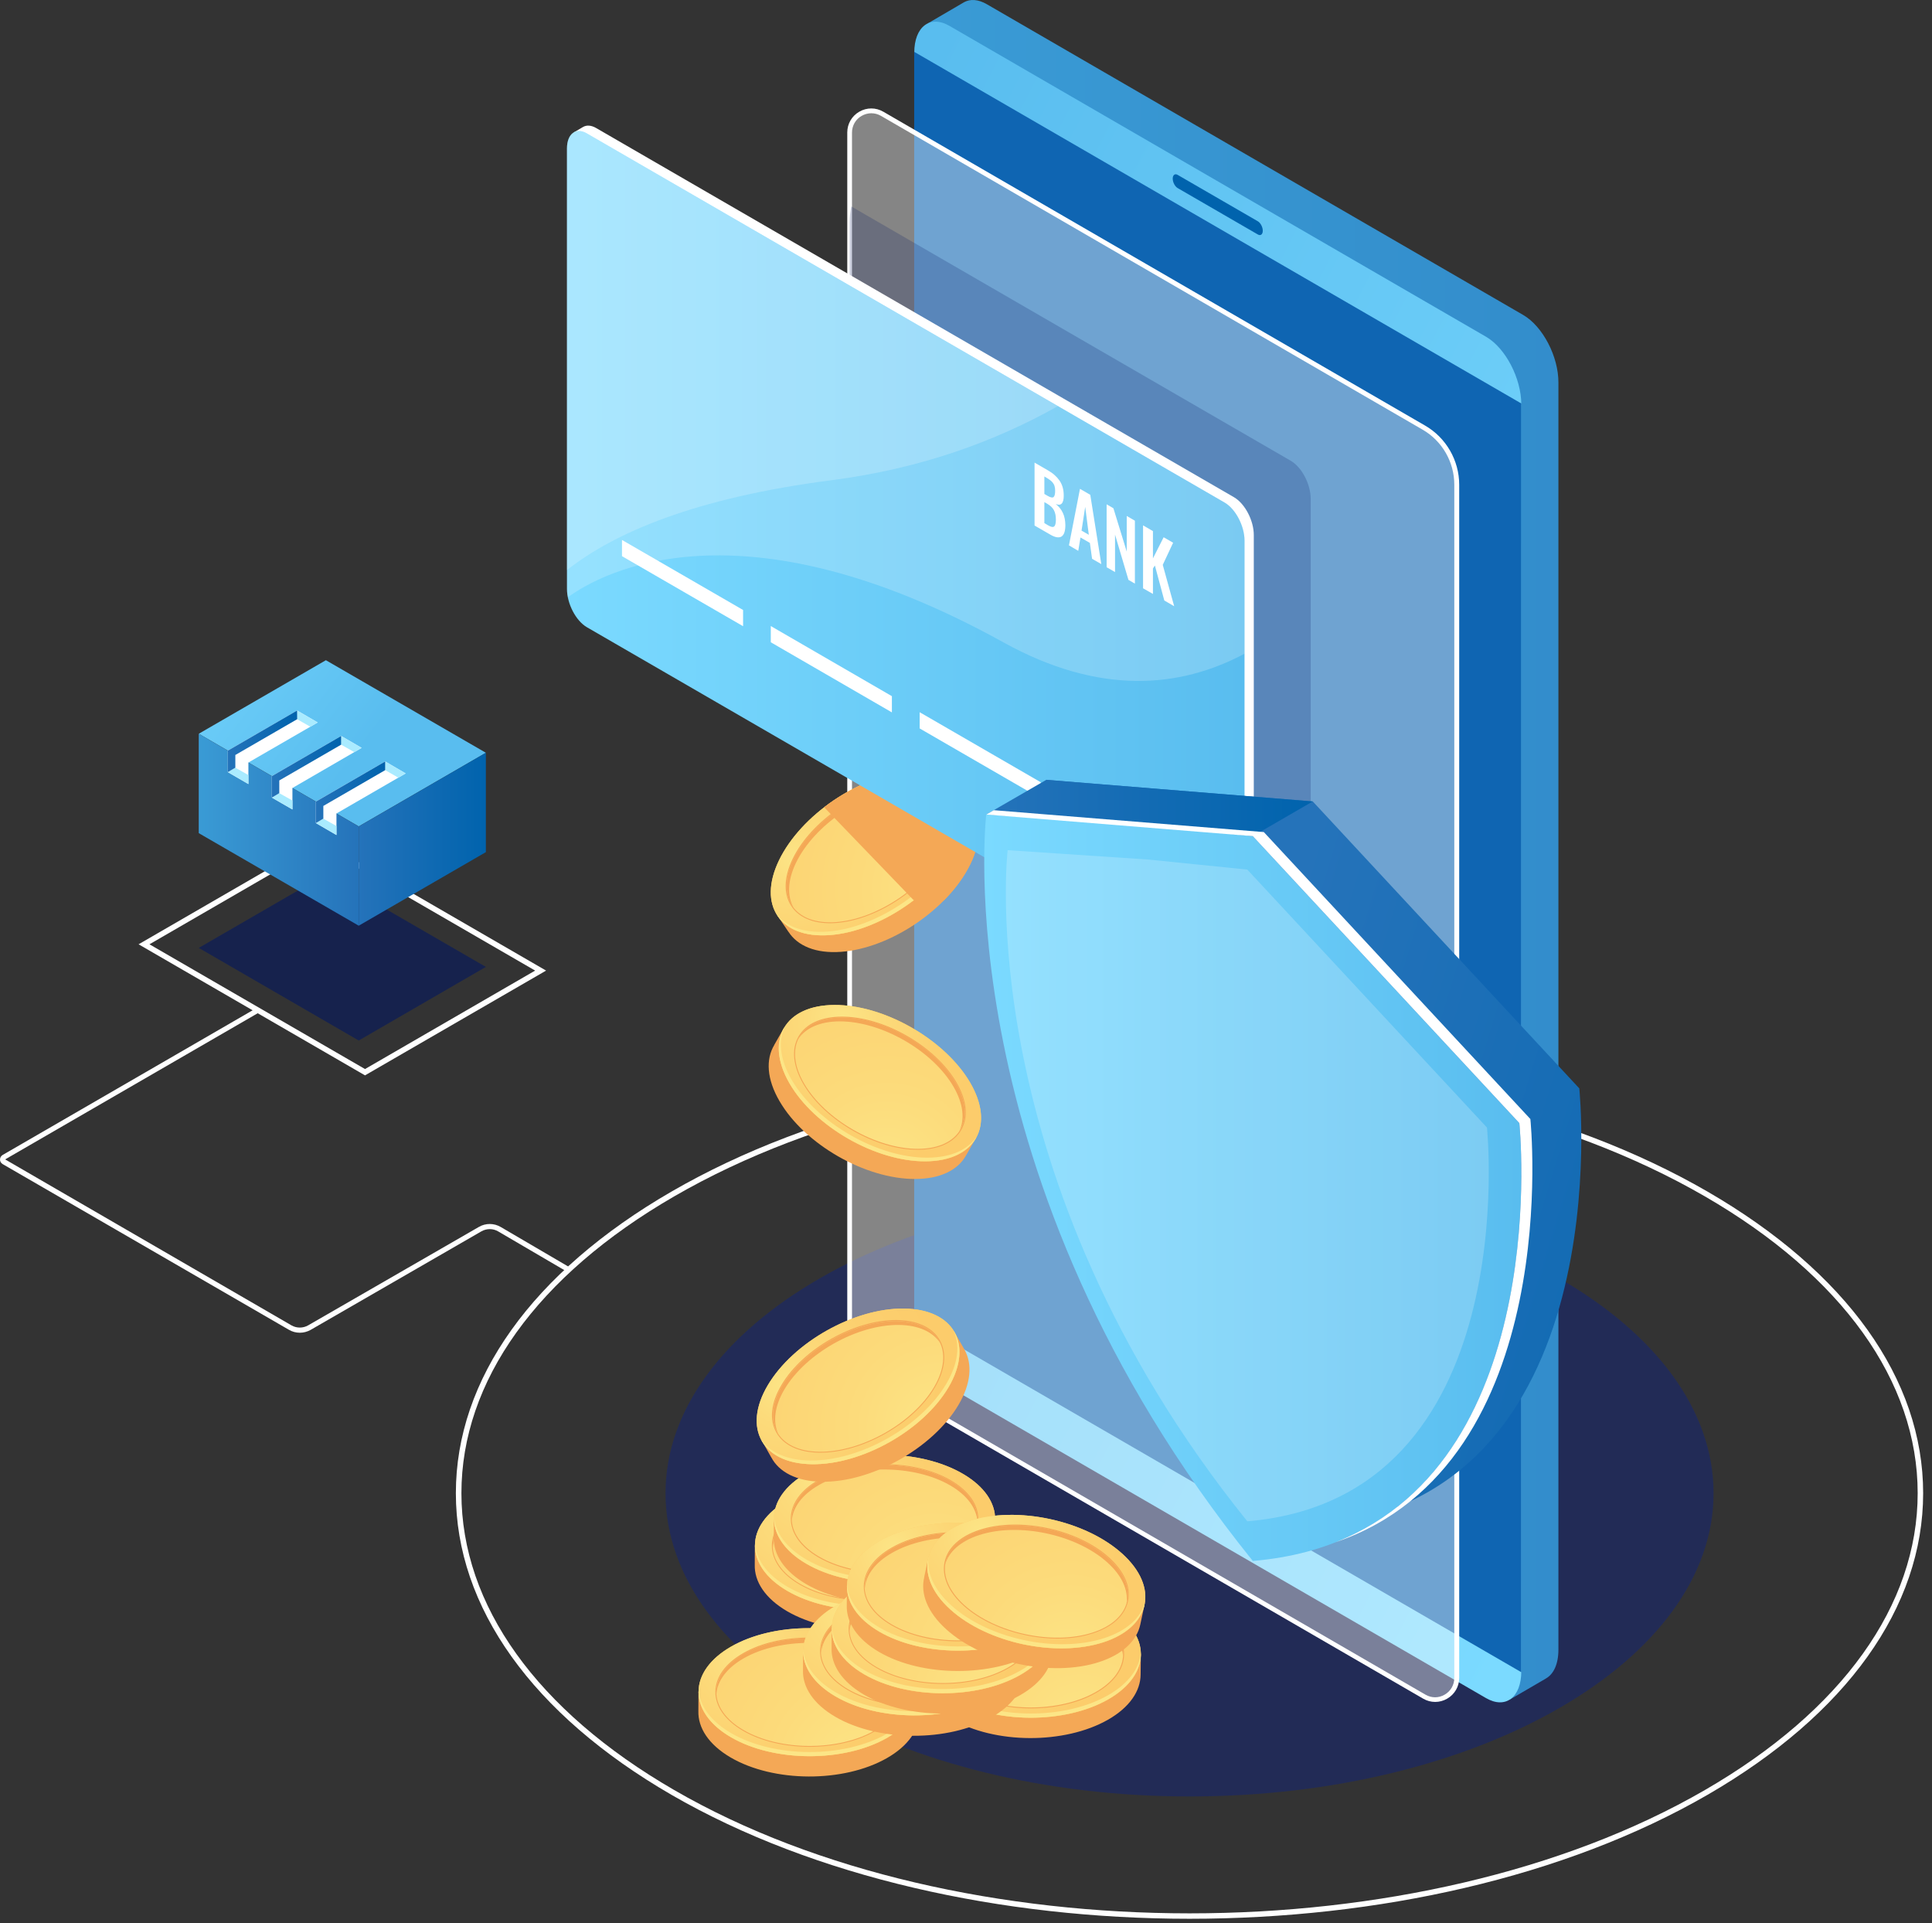 <svg width="217" height="216" viewBox="0 0 217 216" fill="none" xmlns="http://www.w3.org/2000/svg">
<rect x="0" y="0" width="217" height="216" fill="#333333" stroke="none"/>
<path opacity="0.6" d="M40.292 116.856L22.322 106.452L36.603 98.191L54.573 108.586L40.292 116.856Z" fill="#041860"/>
<path d="M40.998 120.766L15.566 106.047L35.904 94.281L61.336 109L40.998 120.766ZM16.787 106.047L40.998 120.057L60.106 109L35.895 94.989L16.787 106.047Z" fill="white"/>
<path d="M40.292 92.809L22.322 82.404L36.603 74.143L54.573 84.539L40.292 92.809Z" fill="url(#paint0_linear)"/>
<path d="M54.572 95.698V84.539L40.292 92.809V103.959L54.572 95.698Z" fill="url(#paint1_linear)"/>
<path d="M22.322 82.404V93.563L40.292 103.958V92.809L22.322 82.404Z" fill="url(#paint2_linear)"/>
<path d="M33.37 79.792L25.587 84.299V86.71L27.9 88.053V85.633L35.682 81.135L33.37 79.792Z" fill="white"/>
<path d="M38.315 82.653L30.532 87.16V89.57L32.845 90.904V88.494L40.618 83.987L38.315 82.653Z" fill="white"/>
<path d="M43.261 85.514L35.478 90.021V92.432L37.791 93.775V91.355L45.565 86.857L43.261 85.514Z" fill="white"/>
<path d="M33.37 79.792V80.767L34.857 81.613L35.683 81.135L33.37 79.792Z" fill="#A9EBFF"/>
<path d="M26.432 86.213L25.588 86.71L27.901 88.053V87.041L26.432 86.213Z" fill="#A9EBFF"/>
<path d="M33.371 79.792L25.589 84.299V86.71L26.433 86.213V84.787L33.381 80.767L33.371 79.792Z" fill="url(#paint3_linear)"/>
<path d="M38.316 82.653V83.628L39.794 84.465L40.62 83.987L38.316 82.653Z" fill="#A9EBFF"/>
<path d="M31.369 89.074L30.534 89.571L32.847 90.904V89.902L31.369 89.074Z" fill="#A9EBFF"/>
<path d="M38.317 82.653L30.534 87.16V89.571L31.369 89.074V87.648L38.317 83.628V82.653Z" fill="url(#paint4_linear)"/>
<path d="M43.263 85.514V86.489L44.74 87.335L45.566 86.857L43.263 85.514Z" fill="#A9EBFF"/>
<path d="M36.315 91.935L35.48 92.432L37.792 93.775V92.763L36.315 91.935Z" fill="#A9EBFF"/>
<path d="M43.264 85.514L35.481 90.021V92.432L36.317 91.935V90.509L43.264 86.489V85.514Z" fill="url(#paint5_linear)"/>
<path d="M133.609 215.483C112.527 215.483 91.456 210.837 75.404 201.555C59.802 192.521 51.202 180.497 51.202 167.692C51.202 154.886 59.792 142.863 75.404 133.829C107.489 115.255 159.71 115.255 191.804 133.829C207.406 142.863 216.006 154.886 216.006 167.692C216.006 180.497 207.416 192.521 191.804 201.555C175.762 210.837 154.681 215.483 133.609 215.483ZM133.609 120.508C112.638 120.508 91.676 125.126 75.716 134.362C60.306 143.277 51.826 155.116 51.826 167.692C51.826 180.267 60.306 192.107 75.716 201.021C107.636 219.493 159.581 219.493 191.501 201.021C206.911 192.107 215.391 180.267 215.391 167.692C215.391 155.116 206.902 143.277 191.501 134.362C175.541 125.126 154.57 120.508 133.609 120.508Z" fill="white"/>
<path opacity="0.5" d="M133.608 201.748C166.114 201.748 192.465 186.5 192.465 167.692C192.465 148.883 166.114 133.636 133.608 133.636C101.103 133.636 74.752 148.883 74.752 167.692C74.752 186.5 101.103 201.748 133.608 201.748Z" fill="#13247A"/>
<path d="M171.092 35.377L110.841 0.475C109.868 -0.087 108.978 -0.133 108.29 0.245L104.196 2.636L106.867 4.255V145.77C106.867 148.695 108.647 152.099 110.832 153.368L170.386 187.866L169.532 190.893L173.653 188.492H173.644C174.497 188.013 175.039 186.882 175.039 185.263V42.976C175.057 40.041 173.277 36.647 171.092 35.377Z" fill="url(#paint6_linear)"/>
<path d="M166.906 190.699L106.654 155.797C104.461 154.527 102.689 151.124 102.689 148.198V5.92C102.689 2.995 104.47 1.643 106.654 2.912L166.906 37.815C169.099 39.084 170.87 42.488 170.87 45.413V187.691C170.87 190.626 169.099 191.969 166.906 190.699Z" fill="url(#paint7_linear)"/>
<path d="M170.871 187.793L102.681 148.3V5.819L170.871 45.312V187.793Z" fill="#0F65B2"/>
<path opacity="0.4" d="M159.976 190.534L99.119 155.282C96.834 153.957 95.43 151.519 95.43 148.879V14.881C95.43 13.004 97.449 11.836 99.073 12.774L159.931 48.026C162.216 49.351 163.62 51.789 163.62 54.429V188.427C163.62 190.295 161.601 191.463 159.976 190.534Z" fill="white"/>
<path d="M161.198 191.132C160.739 191.132 160.271 191.012 159.848 190.764L98.991 155.512C96.632 154.15 95.164 151.602 95.164 148.87V14.881C95.164 13.906 95.669 13.032 96.513 12.544C97.358 12.057 98.367 12.057 99.211 12.544L160.069 47.796C162.427 49.158 163.896 51.706 163.896 54.438V188.427C163.896 189.402 163.391 190.276 162.547 190.764C162.124 191.012 161.656 191.132 161.198 191.132ZM97.862 12.719C97.495 12.719 97.119 12.82 96.779 13.013C96.1 13.4 95.696 14.108 95.696 14.89V148.888C95.696 151.427 97.055 153.792 99.248 155.061L160.105 190.313C160.785 190.709 161.592 190.709 162.262 190.313C162.941 189.927 163.345 189.218 163.345 188.436V54.429C163.345 51.89 161.987 49.526 159.793 48.256L98.936 13.004C98.597 12.811 98.229 12.719 97.862 12.719Z" fill="white"/>
<path d="M141.282 26.334L132.269 21.118C131.967 20.943 131.719 20.465 131.719 20.06C131.719 19.655 131.967 19.462 132.269 19.637L141.282 24.853C141.585 25.028 141.833 25.506 141.833 25.911C141.833 26.325 141.585 26.509 141.282 26.334Z" fill="#0063AD"/>
<path opacity="0.2" d="M144.988 107.206C146.218 107.923 147.218 107.16 147.218 105.513V56.03C147.218 54.383 146.218 52.469 144.988 51.752L95.621 23.188C95.502 23.758 95.429 24.356 95.429 24.973V78.522L144.988 107.206Z" fill="#041860"/>
<path d="M107.894 88.871L107.903 90.104C106.847 89.617 105.507 89.396 103.92 89.506C98.33 89.92 91.823 94.345 89.391 99.395C88.712 100.794 88.428 102.091 88.474 103.232L87.345 102.854L88.565 104.658V104.648C89.575 106.221 91.631 107.105 94.476 106.893C100.065 106.479 106.572 102.054 109.004 97.004C110.225 94.474 110.197 92.275 109.16 90.748L107.894 88.871Z" fill="#F4A856"/>
<path d="M107.728 95.127C105.287 100.177 98.78 104.612 93.2 105.016C87.611 105.43 85.059 101.659 87.5 96.608C89.942 91.558 96.449 87.124 102.029 86.719C107.609 86.314 110.169 90.067 107.728 95.127Z" fill="#FCCC6B"/>
<path d="M107.728 95.127C105.287 100.177 98.78 104.612 93.2 105.016C87.611 105.43 85.059 101.659 87.5 96.608C89.942 91.558 96.449 87.124 102.029 86.719C107.609 86.314 110.169 90.067 107.728 95.127Z" fill="url(#paint8_radial)"/>
<path d="M101.12 100.895C98.881 102.431 96.293 103.48 93.916 103.655C91.612 103.82 89.832 103.167 88.905 101.797C87.978 100.426 88.024 98.531 89.033 96.442C91.089 92.174 96.605 88.421 101.322 88.08C103.626 87.915 105.406 88.568 106.333 89.939C107.26 91.309 107.214 93.204 106.205 95.293C105.186 97.399 103.314 99.386 101.12 100.895ZM94.228 91.006C92.062 92.496 90.226 94.446 89.217 96.534C88.244 98.549 88.189 100.38 89.07 101.677C89.951 102.974 91.667 103.609 93.897 103.443C98.55 103.103 103.984 99.405 106.012 95.201C106.985 93.186 107.04 91.355 106.159 90.058C105.278 88.761 103.561 88.126 101.331 88.292C98.982 88.457 96.43 89.488 94.228 91.006Z" fill="#F4A856"/>
<path d="M106.104 95.246C104.057 99.487 98.596 103.204 93.907 103.554C89.217 103.894 87.078 100.739 89.125 96.498C91.172 92.257 96.632 88.54 101.322 88.191C106.012 87.841 108.16 90.996 106.104 95.246Z" fill="url(#paint9_radial)"/>
<path d="M89.4 96.903C91.447 92.662 96.907 88.945 101.597 88.595C103.818 88.43 105.461 89.055 106.37 90.205C105.553 88.798 103.791 87.998 101.322 88.181C96.632 88.522 91.171 92.248 89.125 96.489C88.042 98.724 88.133 100.656 89.143 101.944C88.409 100.674 88.436 98.908 89.4 96.903Z" fill="#F4A856"/>
<path d="M107.464 94.731C105.022 99.782 98.516 104.216 92.936 104.621C90.265 104.814 88.282 104.059 87.218 102.652C88.2 104.299 90.292 105.228 93.202 105.007C98.791 104.593 105.298 100.168 107.73 95.118C109.006 92.478 108.914 90.196 107.748 88.669C108.657 90.196 108.629 92.312 107.464 94.731Z" fill="#FCE586"/>
<path d="M106.03 101.107C107.278 99.846 108.306 98.457 109.004 97.013C110.224 94.483 110.197 92.284 109.16 90.757L107.884 88.871C107.866 88.844 107.847 88.826 107.829 88.798C107.801 88.761 107.774 88.715 107.746 88.678C107.755 88.688 107.755 88.706 107.765 88.715C106.7 87.289 104.727 86.507 102.029 86.71C98.871 86.94 95.412 88.457 92.566 90.656L102.625 101.097H106.03V101.107Z" fill="#F4A856"/>
<path d="M138.595 55.837L66.954 14.375C66.394 14.053 65.889 14.034 65.494 14.255L64.43 14.881C64.43 14.881 64.677 14.918 64.925 14.954C64.797 15.258 64.723 15.635 64.723 16.077V65.551C64.723 67.198 65.724 69.111 66.954 69.829L138.595 111.29C138.732 111.373 138.861 111.428 138.989 111.465V112.026L140.063 111.401H140.054C140.531 111.125 140.825 110.49 140.825 109.589V60.105C140.834 58.468 139.834 56.554 138.595 55.837Z" fill="white"/>
<path d="M137.555 111.898L65.914 70.436C64.684 69.718 63.684 67.805 63.684 66.158V16.675C63.684 15.028 64.684 14.264 65.914 14.982L137.555 56.444C138.785 57.161 139.785 59.075 139.785 60.721V110.205C139.785 111.852 138.785 112.615 137.555 111.898Z" fill="url(#paint10_linear)"/>
<path d="M116.2 59.019V51.954L117.696 52.819C117.981 52.985 118.228 53.15 118.43 53.334C118.641 53.518 118.825 53.721 118.99 53.95C119.155 54.181 119.275 54.438 119.357 54.723C119.44 55.008 119.477 55.321 119.477 55.662C119.477 56.535 119.174 56.848 118.577 56.6C118.935 56.885 119.21 57.225 119.385 57.612C119.568 57.998 119.651 58.449 119.66 58.973C119.66 59.645 119.513 60.068 119.229 60.252C118.935 60.427 118.513 60.362 117.953 60.031L116.2 59.019ZM117.311 55.478L117.659 55.68C117.99 55.873 118.21 55.919 118.329 55.827C118.449 55.735 118.513 55.496 118.513 55.119C118.513 54.916 118.495 54.751 118.449 54.604C118.412 54.456 118.339 54.328 118.247 54.208C118.155 54.089 118.045 53.987 117.926 53.904C117.806 53.812 117.65 53.721 117.458 53.601L117.302 53.509V55.478H117.311ZM117.311 58.753L117.714 58.992C118.045 59.185 118.274 59.231 118.403 59.121C118.531 59.019 118.596 58.753 118.596 58.348C118.596 57.925 118.522 57.575 118.375 57.299C118.228 57.023 117.99 56.793 117.65 56.591L117.302 56.388V58.753H117.311Z" fill="white"/>
<path d="M120.063 61.246L121.302 54.898L122.459 55.57L123.698 63.352L122.661 62.754L122.413 60.97L121.358 60.362L121.11 61.862L120.063 61.246ZM121.477 59.59L122.294 60.059L121.89 56.922L121.477 59.59Z" fill="white"/>
<path d="M124.295 63.702V56.637L125.057 57.078L126.553 61.945V57.943L127.47 58.477V65.542L126.745 65.119L125.24 60.041V64.245L124.295 63.702Z" fill="white"/>
<path d="M128.387 66.066V59.001L129.497 59.645V62.709L130.699 60.335L131.764 60.951L130.599 63.435L131.883 68.081L130.773 67.437L129.717 63.509L129.497 63.84V66.701L128.387 66.066Z" fill="white"/>
<path d="M83.463 70.326L69.861 62.46V60.639L83.463 68.504V70.326Z" fill="white"/>
<path d="M100.176 80.003L86.575 72.129V70.307L100.176 78.182V80.003Z" fill="white"/>
<path d="M116.898 89.672L103.297 81.806V79.985L116.898 87.85V89.672Z" fill="white"/>
<path d="M133.61 99.35L120.009 91.484V89.662L133.61 97.528V99.35Z" fill="white"/>
<path opacity="0.2" d="M137.555 56.444L65.914 14.982C64.684 14.264 63.684 15.028 63.684 16.675V66.149C63.684 66.453 63.73 66.756 63.785 67.069C67.593 64.309 83.094 55.763 112.702 72.138C123.476 78.099 132.489 77.308 139.794 73.407V60.712C139.785 59.075 138.785 57.161 137.555 56.444Z" fill="white"/>
<path opacity="0.2" d="M93.375 53.932C103.434 52.635 111.84 49.544 118.824 45.607L65.906 14.982C64.676 14.264 63.676 15.028 63.676 16.675V64.024C68.962 59.857 77.993 55.919 93.375 53.932Z" fill="white"/>
<path d="M109.637 173.662L108.948 174.683C108.361 173.681 107.379 172.742 106.002 171.933C101.166 169.099 93.3 169.072 88.436 171.85C87.087 172.623 86.114 173.524 85.508 174.499L84.783 173.552L84.774 175.723C84.719 177.6 85.921 179.485 88.381 180.93C93.218 183.763 101.083 183.791 105.947 181.013C108.379 179.623 109.6 177.784 109.609 175.944L109.637 173.662Z" fill="#F4A856"/>
<path d="M105.974 178.731C101.11 181.518 93.245 181.482 88.408 178.648C83.571 175.815 83.59 171.27 88.454 168.483C93.318 165.695 101.183 165.732 106.02 168.566C110.856 171.399 110.838 175.944 105.974 178.731Z" fill="#FCCC6B"/>
<path d="M105.974 178.731C101.11 181.518 93.245 181.482 88.408 178.648C83.571 175.815 83.59 171.27 88.454 168.483C93.318 165.695 101.183 165.732 106.02 168.566C110.856 171.399 110.838 175.944 105.974 178.731Z" fill="url(#paint11_radial)"/>
<path d="M97.275 179.743C94.559 179.743 91.842 179.136 89.777 177.931C87.776 176.762 86.684 175.208 86.693 173.561C86.703 171.914 87.813 170.369 89.823 169.219C93.925 166.864 100.588 166.901 104.672 169.283C106.673 170.452 107.765 172.006 107.756 173.653C107.747 175.309 106.637 176.845 104.627 177.995C102.598 179.163 99.937 179.743 97.275 179.743ZM97.165 167.683C94.54 167.683 91.925 168.253 89.915 169.403C87.978 170.516 86.904 171.988 86.895 173.561C86.886 175.134 87.951 176.624 89.878 177.747C93.907 180.102 100.469 180.129 104.516 177.811C106.453 176.698 107.527 175.226 107.536 173.653C107.545 172.08 106.48 170.59 104.553 169.467C102.525 168.281 99.845 167.683 97.165 167.683Z" fill="#F4A856"/>
<path d="M104.572 177.912C100.487 180.249 93.889 180.221 89.823 177.848C85.757 175.474 85.776 171.647 89.86 169.311C93.944 166.974 100.543 167.002 104.608 169.375C108.674 171.749 108.656 175.576 104.572 177.912Z" fill="url(#paint12_radial)"/>
<path d="M89.86 169.808C93.944 167.471 100.543 167.499 104.609 169.872C106.527 170.994 107.536 172.439 107.637 173.901C107.757 172.273 106.756 170.626 104.618 169.366C100.552 166.993 93.953 166.965 89.869 169.302C87.722 170.534 86.694 172.181 86.804 173.809C86.914 172.356 87.933 170.921 89.86 169.808Z" fill="#F4A856"/>
<path d="M105.985 178.262C101.121 181.049 93.255 181.012 88.419 178.179C86.106 176.827 84.904 175.079 84.812 173.313C84.692 175.226 85.895 177.176 88.419 178.648C93.255 181.482 101.121 181.509 105.985 178.731C108.518 177.277 109.738 175.346 109.637 173.423C109.527 175.189 108.307 176.928 105.985 178.262Z" fill="#FCE586"/>
<path d="M111.775 170.617L111.087 171.638C110.5 170.636 109.518 169.697 108.141 168.888C103.304 166.054 95.439 166.027 90.575 168.805C89.226 169.578 88.253 170.479 87.647 171.454L86.922 170.507L86.913 172.678C86.858 174.555 88.06 176.44 90.52 177.885C95.356 180.718 103.222 180.746 108.086 177.968C110.518 176.578 111.739 174.739 111.748 172.899L111.775 170.617Z" fill="#F4A856"/>
<path d="M108.114 175.686C103.249 178.473 95.384 178.437 90.547 175.603C85.711 172.77 85.729 168.225 90.593 165.438C95.458 162.651 103.323 162.687 108.159 165.521C112.996 168.345 112.978 172.899 108.114 175.686Z" fill="#FCCC6B"/>
<path d="M108.114 175.686C103.249 178.473 95.384 178.437 90.547 175.603C85.711 172.77 85.729 168.225 90.593 165.438C95.458 162.651 103.323 162.687 108.159 165.521C112.996 168.345 112.978 172.899 108.114 175.686Z" fill="url(#paint13_radial)"/>
<path d="M99.404 176.698C96.688 176.698 93.971 176.091 91.906 174.886C89.905 173.717 88.813 172.163 88.822 170.516C88.832 168.869 89.942 167.324 91.952 166.174C96.054 163.819 102.717 163.856 106.801 166.238C108.802 167.407 109.894 168.961 109.885 170.608C109.876 172.255 108.765 173.8 106.755 174.95C104.727 176.118 102.066 176.698 99.404 176.698ZM99.294 164.628C96.669 164.628 94.054 165.199 92.044 166.349C90.107 167.462 89.033 168.934 89.024 170.507C89.015 172.08 90.08 173.57 92.007 174.693C96.036 177.048 102.598 177.075 106.645 174.757C108.582 173.644 109.656 172.172 109.665 170.599C109.674 169.026 108.609 167.535 106.682 166.413C104.654 165.226 101.974 164.628 99.294 164.628Z" fill="#F4A856"/>
<path d="M106.71 174.858C102.626 177.195 96.027 177.167 91.962 174.794C87.896 172.42 87.914 168.593 91.998 166.257C96.082 163.92 102.681 163.948 106.747 166.321C110.803 168.704 110.785 172.521 106.71 174.858Z" fill="url(#paint14_radial)"/>
<path d="M91.999 166.763C96.083 164.426 102.682 164.454 106.747 166.827C108.665 167.949 109.675 169.394 109.776 170.856C109.895 169.228 108.895 167.581 106.756 166.321C102.691 163.948 96.092 163.92 92.008 166.257C89.86 167.489 88.832 169.136 88.943 170.764C89.043 169.302 90.062 167.867 91.999 166.763Z" fill="#F4A856"/>
<path d="M108.114 175.208C103.249 177.995 95.384 177.958 90.547 175.125C88.235 173.773 87.032 172.025 86.941 170.258C86.821 172.172 88.024 174.122 90.547 175.594C95.384 178.428 103.249 178.455 108.114 175.677C110.647 174.223 111.867 172.292 111.766 170.369C111.656 172.135 110.445 173.874 108.114 175.208Z" fill="#FCE586"/>
<path d="M128.139 185.778L127.45 186.799C126.863 185.796 125.881 184.858 124.504 184.048C119.668 181.215 111.802 181.187 106.938 183.965C105.589 184.738 104.616 185.64 104.01 186.615L103.285 185.667L103.276 187.838C103.221 189.715 104.423 191.601 106.883 193.045C111.72 195.879 119.585 195.906 124.449 193.128C126.881 191.739 128.102 189.899 128.111 188.059L128.139 185.778Z" fill="#F4A856"/>
<path d="M128.14 185.771C128.158 181.803 122.613 178.562 115.755 178.531C108.897 178.5 103.323 181.692 103.306 185.66C103.288 189.628 108.833 192.869 115.691 192.9C122.549 192.931 128.123 189.739 128.14 185.771Z" fill="#FCCC6B"/>
<path d="M124.476 190.846C119.612 193.633 111.746 193.596 106.91 190.763C102.073 187.929 102.092 183.385 106.956 180.597C111.82 177.81 119.685 177.847 124.522 180.68C129.359 183.504 129.34 188.058 124.476 190.846Z" fill="url(#paint15_radial)"/>
<path d="M115.777 191.859C113.061 191.859 110.344 191.251 108.279 190.046C106.278 188.878 105.186 187.323 105.195 185.677C105.205 184.021 106.315 182.484 108.325 181.335C112.427 178.979 119.09 179.016 123.174 181.399C125.175 182.567 126.267 184.122 126.258 185.769C126.249 187.425 125.138 188.961 123.129 190.111C121.091 191.279 118.439 191.859 115.777 191.859ZM115.667 179.798C113.042 179.798 110.427 180.369 108.417 181.518C106.48 182.632 105.406 184.104 105.397 185.677C105.388 187.25 106.453 188.74 108.38 189.862C112.409 192.217 118.971 192.245 123.018 189.927C124.955 188.814 126.029 187.342 126.038 185.769C126.047 184.196 124.982 182.705 123.055 181.583C121.027 180.387 118.347 179.798 115.667 179.798Z" fill="#F4A856"/>
<path d="M123.074 190.019C118.989 192.355 112.391 192.328 108.325 189.954C104.259 187.581 104.278 183.754 108.362 181.417C112.446 179.081 119.045 179.108 123.11 181.482C127.176 183.864 127.158 187.682 123.074 190.019Z" fill="url(#paint16_radial)"/>
<path d="M108.362 181.923C112.446 179.587 119.045 179.614 123.111 181.988C125.029 183.11 126.038 184.554 126.139 186.017C126.258 184.389 125.258 182.733 123.12 181.482C119.054 179.108 112.455 179.081 108.371 181.417C106.224 182.65 105.196 184.297 105.306 185.925C105.416 184.462 106.435 183.027 108.362 181.923Z" fill="#F4A856"/>
<path d="M124.477 190.368C119.613 193.156 111.747 193.119 106.911 190.286C104.598 188.933 103.396 187.185 103.304 185.419C103.185 187.333 104.387 189.283 106.911 190.755C111.747 193.588 119.613 193.616 124.477 190.838C127.01 189.384 128.231 187.452 128.13 185.53C128.02 187.296 126.808 189.034 124.477 190.368Z" fill="#FCE586"/>
<path d="M103.304 190.092L102.615 191.113C102.028 190.111 101.046 189.172 99.669 188.363C94.833 185.529 86.967 185.502 82.103 188.28C80.754 189.053 79.781 189.954 79.175 190.929L78.45 189.982L78.441 192.153C78.386 194.03 79.588 195.915 82.048 197.36C86.885 200.193 94.75 200.221 99.614 197.442C102.046 196.053 103.267 194.214 103.276 192.374L103.304 190.092Z" fill="#F4A856"/>
<path d="M103.296 190.094C103.313 186.126 97.768 182.885 90.91 182.854C84.052 182.823 78.479 186.015 78.461 189.983C78.443 193.951 83.988 197.192 90.846 197.223C97.704 197.254 103.278 194.062 103.296 190.094Z" fill="#FCCC6B"/>
<path d="M99.642 195.161C94.778 197.948 86.912 197.911 82.076 195.078C77.239 192.245 77.257 187.7 82.122 184.913C86.986 182.125 94.851 182.162 99.688 184.995C104.524 187.829 104.506 192.373 99.642 195.161Z" fill="url(#paint17_radial)"/>
<path d="M90.931 196.173C88.215 196.173 85.498 195.566 83.433 194.361C81.433 193.192 80.341 191.638 80.35 189.991C80.359 188.344 81.469 186.799 83.479 185.649C87.582 183.294 94.245 183.331 98.329 185.713C100.329 186.882 101.422 188.436 101.412 190.083C101.403 191.73 100.293 193.275 98.283 194.425C96.255 195.593 93.593 196.173 90.931 196.173ZM90.821 184.113C88.197 184.113 85.581 184.683 83.571 185.833C81.635 186.946 80.561 188.418 80.552 189.991C80.542 191.564 81.607 193.054 83.534 194.177C87.563 196.532 94.125 196.559 98.173 194.241C100.109 193.128 101.183 191.656 101.192 190.083C101.201 188.51 100.137 187.02 98.209 185.897C96.181 184.711 93.501 184.113 90.821 184.113Z" fill="#F4A856"/>
<path d="M98.239 194.342C94.154 196.679 87.556 196.651 83.49 194.278C79.424 191.904 79.443 188.077 83.527 185.741C87.611 183.404 94.21 183.432 98.275 185.805C102.332 188.179 102.313 192.006 98.239 194.342Z" fill="url(#paint18_radial)"/>
<path d="M83.525 186.238C87.609 183.901 94.208 183.929 98.274 186.302C100.192 187.424 101.201 188.869 101.302 190.331C101.422 188.703 100.421 187.056 98.283 185.796C94.217 183.423 87.618 183.395 83.534 185.732C81.387 186.964 80.359 188.611 80.469 190.239C80.57 188.786 81.589 187.351 83.525 186.238Z" fill="#F4A856"/>
<path d="M99.642 194.692C94.778 197.479 86.912 197.443 82.076 194.609C79.763 193.257 78.561 191.509 78.469 189.743C78.35 191.656 79.552 193.606 82.076 195.078C86.912 197.912 94.778 197.939 99.642 195.161C102.175 193.708 103.396 191.776 103.295 189.853C103.185 191.619 101.973 193.358 99.642 194.692Z" fill="#FCE586"/>
<path d="M115.053 185.52L114.364 186.541C113.777 185.538 112.795 184.6 111.418 183.791C106.582 180.957 98.716 180.93 93.852 183.708C92.503 184.481 91.53 185.382 90.924 186.357L90.2 185.41L90.19 187.581C90.135 189.457 91.338 191.343 93.797 192.788C98.634 195.621 106.499 195.649 111.363 192.87C113.795 191.481 115.016 189.641 115.025 187.801L115.053 185.52Z" fill="#F4A856"/>
<path d="M115.055 185.511C115.073 181.543 109.528 178.302 102.67 178.271C95.812 178.24 90.238 181.432 90.221 185.4C90.203 189.368 95.748 192.609 102.606 192.64C109.464 192.671 115.038 189.479 115.055 185.511Z" fill="#FCCC6B"/>
<path d="M111.391 190.58C106.527 193.367 98.662 193.331 93.825 190.497C88.988 187.664 89.007 183.119 93.871 180.332C98.735 177.545 106.6 177.581 111.437 180.415C116.273 183.248 116.255 187.802 111.391 190.58Z" fill="url(#paint19_radial)"/>
<path d="M102.691 191.601C99.975 191.601 97.258 190.994 95.193 189.789C93.192 188.62 92.1 187.066 92.109 185.419C92.119 183.772 93.229 182.227 95.239 181.077C99.341 178.722 106.004 178.759 110.089 181.141C112.089 182.309 113.181 183.864 113.172 185.511C113.163 187.158 112.053 188.703 110.043 189.853C108.005 191.021 105.353 191.601 102.691 191.601ZM102.581 179.531C99.956 179.531 97.341 180.102 95.331 181.252C93.394 182.365 92.32 183.837 92.311 185.41C92.302 186.983 93.367 188.473 95.294 189.595C99.323 191.95 105.885 191.978 109.933 189.66C111.869 188.547 112.943 187.075 112.952 185.502C112.961 183.929 111.897 182.438 109.969 181.316C107.941 180.129 105.261 179.531 102.581 179.531Z" fill="#F4A856"/>
<path d="M109.988 189.761C105.904 192.098 99.305 192.07 95.239 189.697C91.173 187.323 91.192 183.496 95.276 181.16C99.36 178.823 105.959 178.851 110.024 181.224C114.09 183.607 114.072 187.424 109.988 189.761Z" fill="url(#paint20_radial)"/>
<path d="M95.276 181.666C99.36 179.329 105.959 179.357 110.025 181.73C111.943 182.852 112.952 184.297 113.053 185.759C113.173 184.131 112.172 182.484 110.034 181.224C105.968 178.851 99.369 178.823 95.285 181.16C93.138 182.392 92.11 184.039 92.22 185.667C92.33 184.205 93.349 182.769 95.276 181.666Z" fill="#F4A856"/>
<path d="M111.391 190.111C106.527 192.898 98.662 192.861 93.825 190.028C91.512 188.676 90.31 186.928 90.218 185.161C90.099 187.075 91.301 189.025 93.825 190.497C98.662 193.33 106.527 193.358 111.391 190.58C113.924 189.126 115.145 187.194 115.044 185.272C114.934 187.038 113.722 188.777 111.391 190.111Z" fill="#FCE586"/>
<path d="M118.264 183.027L117.575 184.048C116.988 183.046 116.006 182.107 114.629 181.298C109.793 178.464 101.927 178.437 97.063 181.215C95.714 181.988 94.741 182.889 94.135 183.864L93.41 182.917L93.401 185.088C93.346 186.964 94.548 188.85 97.008 190.295C101.845 193.128 109.71 193.156 114.574 190.377C117.006 188.988 118.227 187.148 118.236 185.309L118.264 183.027Z" fill="#F4A856"/>
<path d="M114.601 188.096C109.737 190.883 101.871 190.847 97.035 188.013C92.198 185.18 92.216 180.635 97.081 177.848C101.945 175.06 109.81 175.097 114.647 177.931C119.483 180.755 119.465 185.309 114.601 188.096Z" fill="#FCCC6B"/>
<path d="M114.601 188.096C109.737 190.883 101.871 190.847 97.035 188.013C92.198 185.18 92.216 180.635 97.081 177.848C101.945 175.06 109.81 175.097 114.647 177.931C119.483 180.755 119.465 185.309 114.601 188.096Z" fill="url(#paint21_radial)"/>
<path d="M105.902 189.108C103.186 189.108 100.469 188.501 98.404 187.296C96.403 186.127 95.311 184.573 95.32 182.926C95.329 181.279 96.44 179.734 98.45 178.584C102.552 176.229 109.215 176.266 113.299 178.648C115.3 179.817 116.392 181.371 116.383 183.018C116.374 184.665 115.264 186.21 113.254 187.36C111.216 188.528 108.564 189.108 105.902 189.108ZM105.792 177.048C103.167 177.048 100.552 177.618 98.542 178.768C96.605 179.881 95.531 181.353 95.522 182.926C95.513 184.499 96.578 185.989 98.505 187.112C102.534 189.467 109.096 189.494 113.143 187.176C115.08 186.063 116.154 184.591 116.163 183.018C116.172 181.445 115.107 179.955 113.18 178.832C111.152 177.646 108.472 177.048 105.792 177.048Z" fill="#F4A856"/>
<path d="M113.198 187.277C109.114 189.614 102.516 189.586 98.45 187.213C94.384 184.839 94.403 181.012 98.487 178.676C102.571 176.339 109.169 176.367 113.235 178.74C117.301 181.114 117.283 184.931 113.198 187.277Z" fill="url(#paint22_radial)"/>
<path d="M98.487 179.173C102.571 176.836 109.17 176.864 113.236 179.237C115.154 180.359 116.163 181.804 116.264 183.266C116.383 181.638 115.383 179.991 113.245 178.731C109.179 176.358 102.58 176.33 98.496 178.667C96.349 179.899 95.321 181.546 95.431 183.174C95.541 181.721 96.56 180.277 98.487 179.173Z" fill="#F4A856"/>
<path d="M114.602 187.618C109.738 190.405 101.872 190.368 97.036 187.535C94.723 186.183 93.521 184.435 93.429 182.668C93.31 184.582 94.512 186.532 97.036 188.004C101.872 190.837 109.738 190.865 114.602 188.087C117.135 186.633 118.356 184.701 118.255 182.779C118.144 184.554 116.933 186.293 114.602 187.618Z" fill="#FCE586"/>
<path d="M119.972 178.243L119.283 179.265C118.696 178.262 117.714 177.323 116.337 176.514C111.501 173.68 103.635 173.653 98.771 176.431C97.422 177.204 96.449 178.105 95.844 179.081L95.118 178.133L95.109 180.304C95.054 182.181 96.257 184.067 98.716 185.511C103.553 188.344 111.418 188.372 116.282 185.594C118.714 184.205 119.935 182.365 119.944 180.525L119.972 178.243Z" fill="#F4A856"/>
<path d="M119.967 178.241C119.984 174.273 114.439 171.031 107.581 171C100.723 170.969 95.15 174.161 95.132 178.129C95.114 182.097 100.659 185.339 107.517 185.37C114.375 185.401 119.949 182.209 119.967 178.241Z" fill="#FCCC6B"/>
<path d="M116.309 183.311C111.445 186.099 103.579 186.062 98.743 183.229C93.906 180.395 93.924 175.851 98.789 173.063C103.653 170.276 111.518 170.313 116.355 173.146C121.191 175.97 121.173 180.524 116.309 183.311Z" fill="url(#paint23_radial)"/>
<path d="M107.6 184.324C104.883 184.324 102.166 183.717 100.101 182.512C98.101 181.344 97.008 179.789 97.018 178.142C97.027 176.496 98.137 174.95 100.147 173.8C104.25 171.445 110.913 171.482 114.997 173.865C116.997 175.033 118.09 176.588 118.08 178.234C118.071 179.89 116.961 181.427 114.951 182.576C112.923 183.745 110.261 184.324 107.6 184.324ZM107.489 172.264C104.865 172.264 102.249 172.834 100.239 173.984C98.302 175.097 97.229 176.569 97.219 178.142C97.21 179.715 98.275 181.206 100.202 182.328C104.231 184.683 110.793 184.711 114.841 182.392C116.777 181.279 117.851 179.807 117.86 178.234C117.869 176.661 116.805 175.171 114.877 174.049C112.849 172.853 110.169 172.264 107.489 172.264Z" fill="#F4A856"/>
<path d="M114.896 182.484C110.812 184.821 104.213 184.793 100.147 182.42C96.082 180.046 96.1 176.219 100.184 173.883C104.268 171.546 110.867 171.574 114.932 173.947C118.998 176.33 118.98 180.148 114.896 182.484Z" fill="url(#paint24_radial)"/>
<path d="M100.194 174.389C104.278 172.052 110.877 172.08 114.943 174.453C116.861 175.575 117.87 177.02 117.971 178.483C118.091 176.854 117.09 175.208 114.952 173.947C110.886 171.574 104.287 171.546 100.203 173.883C98.056 175.116 97.028 176.762 97.138 178.391C97.239 176.928 98.257 175.493 100.194 174.389Z" fill="#F4A856"/>
<path d="M116.309 182.834C111.445 185.621 103.58 185.585 98.743 182.751C96.43 181.399 95.228 179.651 95.136 177.885C95.017 179.798 96.219 181.748 98.743 183.22C103.58 186.054 111.445 186.081 116.309 183.303C118.842 181.85 120.063 179.918 119.962 177.995C119.852 179.761 118.631 181.5 116.309 182.834Z" fill="#FCE586"/>
<path d="M128.551 180.221L127.67 181.077C127.294 179.973 126.532 178.851 125.348 177.784C121.191 174.021 113.5 172.374 108.168 174.104C106.69 174.582 105.552 175.272 104.763 176.091L104.249 175.015L103.799 177.14H103.808C103.368 178.961 104.157 181.059 106.277 182.972C110.434 186.735 118.125 188.381 123.458 186.652C126.119 185.787 127.689 184.241 128.074 182.448L128.551 180.221Z" fill="#F4A856"/>
<path d="M123.935 184.435C118.603 186.164 110.912 184.517 106.754 180.755C102.597 176.992 103.542 172.54 108.874 170.81C114.206 169.081 121.897 170.728 126.055 174.49C130.212 178.253 129.258 182.705 123.935 184.435Z" fill="#FCCC6B"/>
<path d="M123.935 184.435C118.603 186.164 110.912 184.517 106.754 180.755C102.597 176.992 103.542 172.54 108.874 170.81C114.206 169.081 121.897 170.728 126.055 174.49C130.212 178.253 129.258 182.705 123.935 184.435Z" fill="url(#paint25_radial)"/>
<path d="M115.199 183.634C112.537 183.073 110.004 181.923 108.224 180.322C106.507 178.768 105.755 177.02 106.094 175.41C106.443 173.791 107.838 172.512 110.041 171.795C114.538 170.332 121.054 171.73 124.569 174.904C126.285 176.459 127.047 178.207 126.698 179.817C126.349 181.436 124.954 182.714 122.752 183.432C120.531 184.159 117.805 184.186 115.199 183.634ZM117.557 171.804C114.987 171.261 112.308 171.289 110.114 171.997C107.985 172.687 106.636 173.911 106.305 175.447C105.975 176.983 106.709 178.657 108.37 180.157C111.83 183.285 118.255 184.665 122.688 183.229C124.817 182.54 126.166 181.316 126.496 179.771C126.827 178.234 126.092 176.56 124.431 175.06C122.688 173.487 120.182 172.356 117.557 171.804Z" fill="#F4A856"/>
<path d="M122.723 183.34C118.253 184.793 111.792 183.404 108.304 180.249C104.817 177.094 105.606 173.359 110.085 171.905C114.554 170.452 121.016 171.841 124.503 174.996C127.991 178.151 127.192 181.886 122.723 183.34Z" fill="url(#paint26_radial)"/>
<path d="M109.976 172.393C114.446 170.939 120.907 172.328 124.394 175.484C126.046 176.974 126.735 178.602 126.533 180.046C126.982 178.483 126.34 176.652 124.495 174.987C121.008 171.831 114.547 170.442 110.077 171.896C107.718 172.659 106.388 174.058 106.158 175.677C106.571 174.278 107.865 173.083 109.976 172.393Z" fill="#F4A856"/>
<path d="M124.027 183.965C118.695 185.695 111.004 184.048 106.846 180.286C104.855 178.483 104.038 176.532 104.304 174.784C103.799 176.634 104.57 178.786 106.745 180.746C110.903 184.508 118.594 186.155 123.926 184.425C126.707 183.524 128.285 181.877 128.588 179.982C128.12 181.693 126.578 183.137 124.027 183.965Z" fill="#FCE586"/>
<path d="M109.61 127.822L108.509 128.374C108.49 127.214 108.096 125.908 107.297 124.528C104.48 119.68 97.652 115.761 92.044 115.789C90.493 115.798 89.199 116.102 88.199 116.654L88.033 115.467L86.96 117.353H86.969C85.996 118.953 86.115 121.198 87.556 123.663C90.374 128.512 97.202 132.43 102.81 132.403C105.609 132.394 107.573 131.4 108.481 129.799L109.61 127.822Z" fill="#F4A856"/>
<path d="M109.624 127.814C111.588 124.369 108.354 118.811 102.4 115.399C96.446 111.987 90.027 112.014 88.062 115.459C86.098 118.904 89.332 124.463 95.286 127.874C101.24 131.286 107.659 131.259 109.624 127.814Z" fill="#FCCC6B"/>
<path d="M103.938 130.425C98.34 130.453 91.511 126.534 88.685 121.686C85.867 116.837 88.116 112.882 93.714 112.863C99.313 112.836 106.141 116.755 108.967 121.603C111.794 126.451 109.536 130.407 103.938 130.425Z" fill="url(#paint27_radial)"/>
<path d="M95.861 127.012C93.493 125.669 91.428 123.801 90.226 121.732C89.061 119.726 88.868 117.831 89.685 116.405C90.501 114.97 92.227 114.179 94.54 114.17C99.266 114.151 105.048 117.463 107.434 121.557C108.6 123.562 108.793 125.448 107.976 126.883C107.159 128.318 105.434 129.109 103.121 129.119C100.78 129.137 98.174 128.328 95.861 127.012ZM101.689 116.46C99.404 115.163 96.843 114.372 94.54 114.381C92.309 114.39 90.648 115.145 89.868 116.516C89.088 117.877 89.281 119.698 90.41 121.63C92.759 125.669 98.459 128.935 103.121 128.916C105.36 128.907 107.012 128.153 107.792 126.782C108.572 125.421 108.38 123.599 107.251 121.667C106.067 119.625 104.02 117.776 101.689 116.46Z" fill="#F4A856"/>
<path d="M103.12 129.018C98.421 129.036 92.685 125.752 90.317 121.686C87.949 117.61 89.84 114.299 94.539 114.28C99.238 114.262 104.974 117.546 107.342 121.612C109.709 125.678 107.819 128.999 103.12 129.018Z" fill="url(#paint28_radial)"/>
<path d="M94.291 114.703C98.99 114.685 104.726 117.969 107.094 122.035C108.214 123.958 108.379 125.715 107.745 127.04C108.654 125.687 108.59 123.746 107.342 121.603C104.974 117.528 99.238 114.243 94.539 114.271C92.061 114.28 90.363 115.209 89.656 116.681C90.473 115.467 92.07 114.712 94.291 114.703Z" fill="#F4A856"/>
<path d="M104.175 130.011C98.577 130.039 91.749 126.12 88.922 121.272C87.573 118.953 87.389 116.838 88.169 115.255C87.123 116.865 87.215 119.147 88.683 121.676C91.501 126.524 98.329 130.443 103.937 130.416C106.855 130.407 108.865 129.321 109.719 127.601C108.764 129.091 106.855 130.002 104.175 130.011Z" fill="#FCE586"/>
<path d="M107.214 149.606L107.122 150.829C106.112 150.25 104.8 149.919 103.212 149.891C97.614 149.817 90.749 153.681 87.895 158.502C87.105 159.835 86.701 161.105 86.656 162.246L85.564 161.777L86.628 163.672V163.662C87.5 165.318 89.473 166.367 92.327 166.404C97.926 166.477 104.791 162.614 107.645 157.793C109.077 155.383 109.233 153.184 108.333 151.574L107.214 149.606Z" fill="#F4A856"/>
<path d="M106.517 155.825C103.653 160.654 96.797 164.509 91.199 164.435C85.601 164.362 83.38 160.397 86.234 155.567C89.097 150.737 95.953 146.883 101.551 146.956C107.159 147.03 109.38 150.995 106.517 155.825Z" fill="#FCCC6B"/>
<path d="M106.517 155.825C103.653 160.654 96.797 164.509 91.199 164.435C85.601 164.362 83.38 160.397 86.234 155.567C89.097 150.737 95.953 146.883 101.551 146.956C107.159 147.03 109.38 150.995 106.517 155.825Z" fill="url(#paint29_radial)"/>
<path d="M99.439 161.004C97.072 162.347 94.41 163.166 92.024 163.138C89.711 163.11 87.995 162.301 87.187 160.857C86.38 159.412 86.591 157.526 87.775 155.53C90.188 151.455 95.998 148.189 100.733 148.244C103.046 148.272 104.762 149.081 105.57 150.526C106.378 151.97 106.167 153.856 104.983 155.852C103.79 157.876 101.761 159.688 99.439 161.004ZM93.419 150.563C91.134 151.86 89.133 153.654 87.958 155.641C86.82 157.563 86.609 159.385 87.38 160.755C88.151 162.126 89.803 162.899 92.033 162.926C96.695 162.982 102.422 159.762 104.808 155.751C105.946 153.828 106.157 152.007 105.387 150.636C104.616 149.265 102.964 148.493 100.733 148.465C98.375 148.437 95.741 149.238 93.419 150.563Z" fill="#F4A856"/>
<path d="M104.892 155.806C102.487 159.854 96.733 163.092 92.025 163.037C87.326 162.982 85.454 159.642 87.858 155.595C90.263 151.547 96.017 148.309 100.725 148.364C105.434 148.419 107.297 151.749 104.892 155.806Z" fill="url(#paint30_radial)"/>
<path d="M88.107 156.027C90.512 151.979 96.266 148.741 100.974 148.796C103.195 148.824 104.783 149.587 105.591 150.811C104.903 149.339 103.214 148.391 100.736 148.364C96.037 148.309 90.273 151.547 87.869 155.595C86.602 157.729 86.52 159.661 87.419 161.031C86.795 159.698 86.978 157.94 88.107 156.027Z" fill="#F4A856"/>
<path d="M106.285 155.411C103.422 160.24 96.566 164.095 90.968 164.021C88.288 163.984 86.388 163.055 85.434 161.574C86.278 163.304 88.269 164.398 91.197 164.435C96.796 164.509 103.661 160.645 106.515 155.825C108.011 153.304 108.112 151.023 107.084 149.403C107.855 150.986 107.653 153.102 106.285 155.411Z" fill="#FCE586"/>
<path d="M33.673 149.67C33.251 149.67 32.829 149.56 32.452 149.339L0.294 130.729C0.11 130.618 0 130.434 0 130.223C0 130.011 0.11 129.818 0.294 129.708L28.735 113.25L29.02 113.747L0.578 130.204L32.737 148.842C33.315 149.173 34.031 149.173 34.609 148.842L53.79 137.785C54.552 137.343 55.488 137.352 56.241 137.794L64.097 142.393L63.812 142.89L55.956 138.291C55.378 137.95 54.662 137.95 54.075 138.281L34.894 149.348C34.517 149.56 34.095 149.67 33.673 149.67Z" fill="white"/>
<path d="M177.385 122.228L147.447 90.003L117.509 87.574C117.509 87.574 112.7 128.254 147.447 171.399C182.194 168.474 177.385 122.228 177.385 122.228Z" fill="url(#paint31_linear)"/>
<path d="M117.51 87.583L110.773 91.475L140.711 93.903L147.447 90.003L117.51 87.583Z" fill="url(#paint32_linear)"/>
<path d="M170.649 126.129L140.712 93.904L128.404 92.652L110.774 91.475C110.774 91.475 105.965 132.155 140.712 175.3C175.458 172.374 170.649 126.129 170.649 126.129Z" fill="url(#paint33_linear)"/>
<path d="M170.65 126.129L140.712 93.903L110.774 91.475C111.619 90.987 111.619 90.987 111.619 90.987L141.951 93.444L171.889 125.669C171.889 125.669 175.908 164.325 150.027 173.193C174.532 163.534 170.65 126.129 170.65 126.129Z" fill="white"/>
<path opacity="0.2" d="M167.014 126.626L140.096 97.657L129.028 96.534L113.178 95.477C113.178 95.477 108.855 132.053 140.096 170.847C171.337 168.207 167.014 126.626 167.014 126.626Z" fill="white"/>
<defs>
<linearGradient id="paint0_linear" x1="40.193" y1="84.823" x2="14.624" y2="65.115" gradientUnits="userSpaceOnUse">
<stop stop-color="#59BDEF"/>
<stop offset="1" stop-color="#7BDAFF"/>
</linearGradient>
<linearGradient id="paint1_linear" x1="40.295" y1="94.251" x2="54.577" y2="94.251" gradientUnits="userSpaceOnUse">
<stop stop-color="#2573BA"/>
<stop offset="1" stop-color="#0063AD"/>
</linearGradient>
<linearGradient id="paint2_linear" x1="22.323" y1="93.183" x2="40.295" y2="93.183" gradientUnits="userSpaceOnUse">
<stop stop-color="#3A9BD5"/>
<stop offset="1" stop-color="#2573BA"/>
</linearGradient>
<linearGradient id="paint3_linear" x1="25.593" y1="83.254" x2="33.377" y2="83.254" gradientUnits="userSpaceOnUse">
<stop stop-color="#2573BA"/>
<stop offset="1" stop-color="#0063AD"/>
</linearGradient>
<linearGradient id="paint4_linear" x1="30.534" y1="86.113" x2="38.318" y2="86.113" gradientUnits="userSpaceOnUse">
<stop stop-color="#2573BA"/>
<stop offset="1" stop-color="#0063AD"/>
</linearGradient>
<linearGradient id="paint5_linear" x1="35.482" y1="88.976" x2="43.267" y2="88.976" gradientUnits="userSpaceOnUse">
<stop stop-color="#2573BA"/>
<stop offset="1" stop-color="#0063AD"/>
</linearGradient>
<linearGradient id="paint6_linear" x1="104.193" y1="95.443" x2="288.192" y2="95.443" gradientUnits="userSpaceOnUse">
<stop stop-color="#3A9BD5"/>
<stop offset="0.522" stop-color="#3088C8"/>
<stop offset="1" stop-color="#297BBF"/>
</linearGradient>
<linearGradient id="paint7_linear" x1="89.154" y1="35.709" x2="213.595" y2="99.269" gradientUnits="userSpaceOnUse">
<stop stop-color="#59BDEF"/>
<stop offset="1" stop-color="#7BDAFF"/>
</linearGradient>
<radialGradient id="paint8_radial" cx="0" cy="0" r="1" gradientUnits="userSpaceOnUse" gradientTransform="translate(89.368 96.552) rotate(-51.582) scale(17.764 17.755)">
<stop stop-color="#FCE586"/>
<stop offset="0.227" stop-color="#FCDB7B"/>
<stop offset="0.616" stop-color="#FCD06F"/>
<stop offset="1" stop-color="#FCCC6B"/>
</radialGradient>
<radialGradient id="paint9_radial" cx="0" cy="0" r="1" gradientUnits="userSpaceOnUse" gradientTransform="translate(107.151 99.706) rotate(-51.582) scale(42.258 42.236)">
<stop stop-color="#FCE586"/>
<stop offset="0.227" stop-color="#FCDB7B"/>
<stop offset="0.616" stop-color="#FCD06F"/>
<stop offset="1" stop-color="#FCCC6B"/>
</radialGradient>
<linearGradient id="paint10_linear" x1="63.677" y1="63.441" x2="139.789" y2="63.441" gradientUnits="userSpaceOnUse">
<stop stop-color="#7BDAFF"/>
<stop offset="1" stop-color="#59BDEF"/>
</linearGradient>
<radialGradient id="paint11_radial" cx="0" cy="0" r="1" gradientUnits="userSpaceOnUse" gradientTransform="translate(90.029 169.502) rotate(-17.112) scale(17.742 17.777)">
<stop stop-color="#FCE586"/>
<stop offset="0.227" stop-color="#FCDB7B"/>
<stop offset="0.616" stop-color="#FCD06F"/>
<stop offset="1" stop-color="#FCCC6B"/>
</radialGradient>
<radialGradient id="paint12_radial" cx="0" cy="0" r="1" gradientUnits="userSpaceOnUse" gradientTransform="translate(102.915 182.183) rotate(-17.112) scale(42.206 42.289)">
<stop stop-color="#FCE586"/>
<stop offset="0.227" stop-color="#FCDB7B"/>
<stop offset="0.616" stop-color="#FCD06F"/>
<stop offset="1" stop-color="#FCCC6B"/>
</radialGradient>
<radialGradient id="paint13_radial" cx="0" cy="0" r="1" gradientUnits="userSpaceOnUse" gradientTransform="translate(92.162 166.451) rotate(-17.112) scale(17.742 17.777)">
<stop stop-color="#FCE586"/>
<stop offset="0.227" stop-color="#FCDB7B"/>
<stop offset="0.616" stop-color="#FCD06F"/>
<stop offset="1" stop-color="#FCCC6B"/>
</radialGradient>
<radialGradient id="paint14_radial" cx="0" cy="0" r="1" gradientUnits="userSpaceOnUse" gradientTransform="translate(105.048 179.133) rotate(-17.112) scale(42.206 42.289)">
<stop stop-color="#FCE586"/>
<stop offset="0.227" stop-color="#FCDB7B"/>
<stop offset="0.616" stop-color="#FCD06F"/>
<stop offset="1" stop-color="#FCCC6B"/>
</radialGradient>
<radialGradient id="paint15_radial" cx="0" cy="0" r="1" gradientUnits="userSpaceOnUse" gradientTransform="translate(108.53 181.612) rotate(-17.112) scale(17.742 17.777)">
<stop stop-color="#FCE586"/>
<stop offset="0.227" stop-color="#FCDB7B"/>
<stop offset="0.616" stop-color="#FCD06F"/>
<stop offset="1" stop-color="#FCCC6B"/>
</radialGradient>
<radialGradient id="paint16_radial" cx="0" cy="0" r="1" gradientUnits="userSpaceOnUse" gradientTransform="translate(121.416 194.295) rotate(-17.112) scale(42.206 42.288)">
<stop stop-color="#FCE586"/>
<stop offset="0.227" stop-color="#FCDB7B"/>
<stop offset="0.616" stop-color="#FCD06F"/>
<stop offset="1" stop-color="#FCCC6B"/>
</radialGradient>
<radialGradient id="paint17_radial" cx="0" cy="0" r="1" gradientUnits="userSpaceOnUse" gradientTransform="translate(83.691 185.931) rotate(-17.112) scale(17.742 17.777)">
<stop stop-color="#FCE586"/>
<stop offset="0.227" stop-color="#FCDB7B"/>
<stop offset="0.616" stop-color="#FCD06F"/>
<stop offset="1" stop-color="#FCCC6B"/>
</radialGradient>
<radialGradient id="paint18_radial" cx="0" cy="0" r="1" gradientUnits="userSpaceOnUse" gradientTransform="translate(96.576 198.613) rotate(-17.112) scale(42.206 42.288)">
<stop stop-color="#FCE586"/>
<stop offset="0.227" stop-color="#FCDB7B"/>
<stop offset="0.616" stop-color="#FCD06F"/>
<stop offset="1" stop-color="#FCCC6B"/>
</radialGradient>
<radialGradient id="paint19_radial" cx="0" cy="0" r="1" gradientUnits="userSpaceOnUse" gradientTransform="translate(95.444 181.353) rotate(-17.112) scale(17.742 17.777)">
<stop stop-color="#FCE586"/>
<stop offset="0.227" stop-color="#FCDB7B"/>
<stop offset="0.616" stop-color="#FCD06F"/>
<stop offset="1" stop-color="#FCCC6B"/>
</radialGradient>
<radialGradient id="paint20_radial" cx="0" cy="0" r="1" gradientUnits="userSpaceOnUse" gradientTransform="translate(108.33 194.035) rotate(-17.112) scale(42.206 42.289)">
<stop stop-color="#FCE586"/>
<stop offset="0.227" stop-color="#FCDB7B"/>
<stop offset="0.616" stop-color="#FCD06F"/>
<stop offset="1" stop-color="#FCCC6B"/>
</radialGradient>
<radialGradient id="paint21_radial" cx="0" cy="0" r="1" gradientUnits="userSpaceOnUse" gradientTransform="translate(98.655 178.864) rotate(-17.112) scale(17.742 17.777)">
<stop stop-color="#FCE586"/>
<stop offset="0.227" stop-color="#FCDB7B"/>
<stop offset="0.616" stop-color="#FCD06F"/>
<stop offset="1" stop-color="#FCCC6B"/>
</radialGradient>
<radialGradient id="paint22_radial" cx="0" cy="0" r="1" gradientUnits="userSpaceOnUse" gradientTransform="translate(111.541 191.546) rotate(-17.112) scale(42.206 42.289)">
<stop stop-color="#FCE586"/>
<stop offset="0.227" stop-color="#FCDB7B"/>
<stop offset="0.616" stop-color="#FCD06F"/>
<stop offset="1" stop-color="#FCCC6B"/>
</radialGradient>
<radialGradient id="paint23_radial" cx="0" cy="0" r="1" gradientUnits="userSpaceOnUse" gradientTransform="translate(100.357 174.077) rotate(-17.112) scale(17.742 17.777)">
<stop stop-color="#FCE586"/>
<stop offset="0.227" stop-color="#FCDB7B"/>
<stop offset="0.616" stop-color="#FCD06F"/>
<stop offset="1" stop-color="#FCCC6B"/>
</radialGradient>
<radialGradient id="paint24_radial" cx="0" cy="0" r="1" gradientUnits="userSpaceOnUse" gradientTransform="translate(113.242 186.76) rotate(-17.112) scale(42.206 42.289)">
<stop stop-color="#FCE586"/>
<stop offset="0.227" stop-color="#FCDB7B"/>
<stop offset="0.616" stop-color="#FCD06F"/>
<stop offset="1" stop-color="#FCCC6B"/>
</radialGradient>
<radialGradient id="paint25_radial" cx="0" cy="0" r="1" gradientUnits="userSpaceOnUse" gradientTransform="translate(110.205 172.124) rotate(-5.274) scale(17.739 17.78)">
<stop stop-color="#FCE586"/>
<stop offset="0.227" stop-color="#FCDB7B"/>
<stop offset="0.616" stop-color="#FCD06F"/>
<stop offset="1" stop-color="#FCCC6B"/>
</radialGradient>
<radialGradient id="paint26_radial" cx="0" cy="0" r="1" gradientUnits="userSpaceOnUse" gradientTransform="translate(120.226 187.181) rotate(-5.274) scale(42.198 42.296)">
<stop stop-color="#FCE586"/>
<stop offset="0.227" stop-color="#FCDB7B"/>
<stop offset="0.616" stop-color="#FCD06F"/>
<stop offset="1" stop-color="#FCCC6B"/>
</radialGradient>
<radialGradient id="paint27_radial" cx="0" cy="0" r="1" gradientUnits="userSpaceOnUse" gradientTransform="translate(94.591 114.52) rotate(12.45) scale(17.741 17.779)">
<stop stop-color="#FCE586"/>
<stop offset="0.227" stop-color="#FCDB7B"/>
<stop offset="0.616" stop-color="#FCD06F"/>
<stop offset="1" stop-color="#FCCC6B"/>
</radialGradient>
<radialGradient id="paint28_radial" cx="0" cy="0" r="1" gradientUnits="userSpaceOnUse" gradientTransform="translate(99.575 131.917) rotate(12.45) scale(42.202 42.292)">
<stop stop-color="#FCE586"/>
<stop offset="0.227" stop-color="#FCDB7B"/>
<stop offset="0.616" stop-color="#FCD06F"/>
<stop offset="1" stop-color="#FCCC6B"/>
</radialGradient>
<radialGradient id="paint29_radial" cx="0" cy="0" r="1" gradientUnits="userSpaceOnUse" gradientTransform="translate(88.104 155.673) rotate(-46.684) scale(17.761 17.758)">
<stop stop-color="#FCE586"/>
<stop offset="0.227" stop-color="#FCDB7B"/>
<stop offset="0.616" stop-color="#FCD06F"/>
<stop offset="1" stop-color="#FCCC6B"/>
</radialGradient>
<radialGradient id="paint30_radial" cx="0" cy="0" r="1" gradientUnits="userSpaceOnUse" gradientTransform="translate(105.552 160.338) rotate(-46.684) scale(42.25 42.244)">
<stop stop-color="#FCE586"/>
<stop offset="0.227" stop-color="#FCDB7B"/>
<stop offset="0.616" stop-color="#FCD06F"/>
<stop offset="1" stop-color="#FCCC6B"/>
</radialGradient>
<linearGradient id="paint31_linear" x1="138.784" y1="121.671" x2="228.825" y2="149.236" gradientUnits="userSpaceOnUse">
<stop stop-color="#2573BA"/>
<stop offset="0.907" stop-color="#0364AE"/>
<stop offset="1" stop-color="#0063AD"/>
</linearGradient>
<linearGradient id="paint32_linear" x1="147.444" y1="90.742" x2="110.771" y2="90.742" gradientUnits="userSpaceOnUse">
<stop stop-color="#0063AD"/>
<stop offset="1" stop-color="#2573BA"/>
</linearGradient>
<linearGradient id="paint33_linear" x1="110.546" y1="117.147" x2="170.872" y2="117.147" gradientUnits="userSpaceOnUse">
<stop stop-color="#7BDAFF"/>
<stop offset="1" stop-color="#59BDEF"/>
</linearGradient>
</defs>
</svg>
